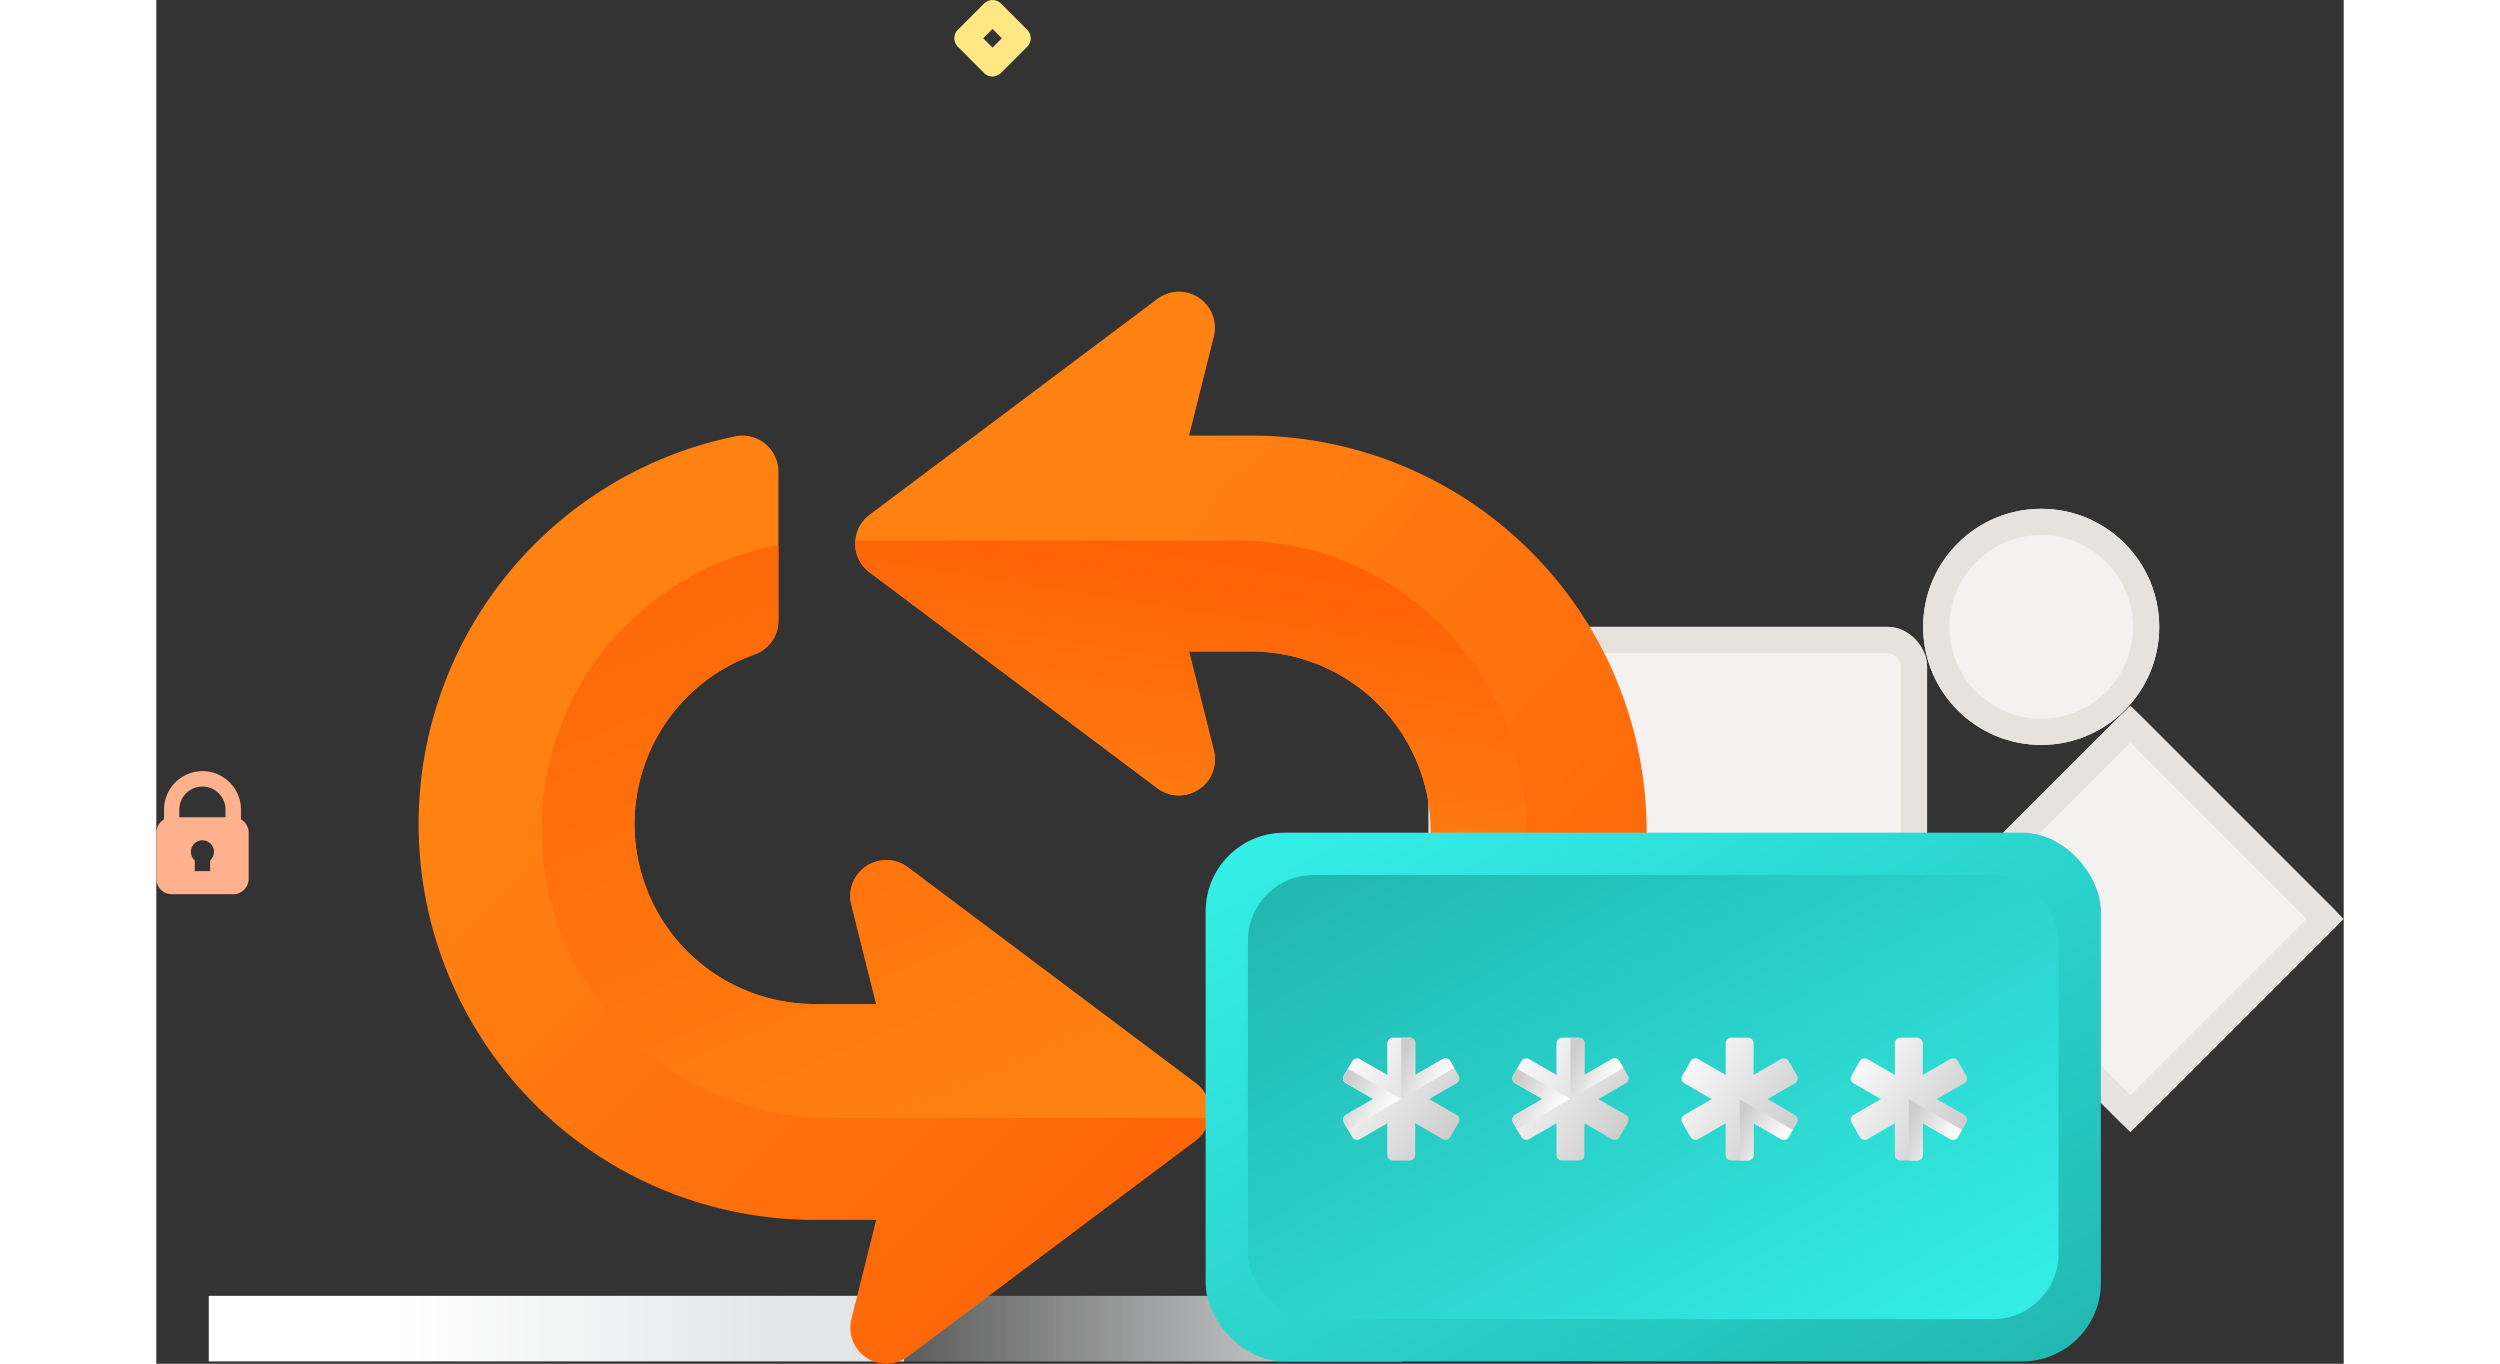 <?xml version="1.0" encoding="utf-8"?>

<!--
 * Copyright (c) 2020, WSO2 Inc. (http://www.wso2.org) All Rights Reserved.
 *
 * WSO2 Inc. licenses this file to you under the Apache License,
 * Version 2.0 (the "License"); you may not use this file except
 * in compliance with the License.
 * You may obtain a copy of the License at
 *
 *     http://www.apache.org/licenses/LICENSE-2.0
 *
 * Unless required by applicable law or agreed to in writing,
 * software distributed under the License is distributed on an
 * "AS IS" BASIS, WITHOUT WARRANTIES OR CONDITIONS OF ANY
 * KIND, either express or implied. See the License for the
 * specific language governing permissions and limitations
 * under the License.
-->

<svg xmlns="http://www.w3.org/2000/svg" xmlns:xlink="http://www.w3.org/1999/xlink" width="166.764" height="90.971"
     viewBox="0 0 166.764 103.971">
    <rect x="0" y="0" width="166.764" height="103.971" fill="#333333" stroke="none"/>
    <defs>
        <linearGradient id="linear-gradient" x1="0.274" y1="0.5" x2="1" y2="0.5" gradientUnits="objectBoundingBox">
            <stop offset="0" stop-color="#fff"/>
            <stop offset="1" stop-color="#dbdddf"/>
        </linearGradient>
        <linearGradient id="linear-gradient-2" x1="0.274" y1="0.5" x2="1" y2="0.5" gradientUnits="objectBoundingBox">
            <stop offset="0" stop-color="#fff" stop-opacity="0"/>
            <stop offset="1" stop-color="#dbdddf"/>
        </linearGradient>
        <linearGradient id="linear-gradient-3" x1="0.92" y1="1" x2="0.253" y2="0.308" gradientUnits="objectBoundingBox">
            <stop offset="0" stop-color="#fe6206"/>
            <stop offset="1" stop-color="#ff8112"/>
        </linearGradient>
        <linearGradient id="linear-gradient-4" x1="0.772" y1="1.032" x2="0.174" y2="0.331"
                        gradientUnits="objectBoundingBox">
            <stop offset="0" stop-color="#fe6306"/>
            <stop offset="1" stop-color="#ff8112"/>
        </linearGradient>
        <linearGradient id="linear-gradient-5" x1="0.172" y1="-0.176" x2="0.753" y2="1"
                        xlink:href="#linear-gradient-4"/>
        <linearGradient id="linear-gradient-6" x1="0.598" y1="0.044" x2="0.5" y2="0.574"
                        xlink:href="#linear-gradient-3"/>
        <linearGradient id="linear-gradient-7" x2="1" y2="1" gradientUnits="objectBoundingBox">
            <stop offset="0" stop-color="#34f1e9"/>
            <stop offset="1" stop-color="#22b7b1"/>
        </linearGradient>
        <linearGradient id="linear-gradient-8" x1="1.015" y1="1" x2="0.029" y2="0.06" gradientUnits="objectBoundingBox">
            <stop offset="0" stop-color="#34f0e8"/>
            <stop offset="1" stop-color="#22b8b2"/>
        </linearGradient>
        <linearGradient id="linear-gradient-9" x1="0.931" y1="0.856" x2="-0.099" y2="0.181"
                        gradientUnits="objectBoundingBox">
            <stop offset="0" stop-color="#ccc"/>
            <stop offset="1" stop-color="#fff"/>
        </linearGradient>
        <linearGradient id="linear-gradient-10" x1="0" y1="0.346" x2="0.789" y2="0.772"
                        xlink:href="#linear-gradient-9"/>
    </defs>
    <g id="change-password-mini" transform="translate(-223 -98.209)">
        <g id="Rectangle_475" data-name="Rectangle 475" transform="translate(320 146)" fill="#f4f2f1" stroke="#e6e3df"
           stroke-width="2">
            <rect width="38" height="38" rx="3" stroke="none"/>
            <rect x="1" y="1" width="36" height="36" rx="2" fill="none"/>
        </g>
        <g id="Rectangle_476" data-name="Rectangle 476" transform="translate(357.236 168.264) rotate(-45)"
           fill="#f4f2f1" stroke="#e6e3df" stroke-width="2">
            <rect width="23" height="23" rx="1" stroke="none"/>
            <rect x="1" y="1" width="21" height="21" fill="none"/>
        </g>
        <g id="Ellipse_211" data-name="Ellipse 211" transform="translate(357.7 137)" fill="#f4f2f1" stroke="#e6e3df"
           stroke-width="2">
            <circle cx="9" cy="9" r="9" stroke="none"/>
            <circle cx="9" cy="9" r="8" fill="none"/>
        </g>
        <path id="Path_98"
              d="M141.064,46.254a.914.914,0,0,1-.645-.267l-2-2.005a.914.914,0,0,1,0-1.291l2-2a.914.914,0,0,1,1.291,0l2,2a.914.914,0,0,1,0,1.291l-2,2a.909.909,0,0,1-.645.267Zm-.711-2.917.711.711.711-.711-.711-.711Z"
              transform="translate(145.688 57.789)" fill="#ffe783"/>
        <path id="padlock"
              d="M70.9,3.681V2.932a2.932,2.932,0,1,0-5.864,0v.749a1.169,1.169,0,0,0-.586,1.01V8.209a1.174,1.174,0,0,0,1.173,1.173h4.691a1.174,1.174,0,0,0,1.173-1.173V4.691a1.169,1.169,0,0,0-.586-1.01ZM67.963,1.173a1.761,1.761,0,0,1,1.759,1.759v.586H66.2V2.932a1.761,1.761,0,0,1,1.759-1.759Zm.586,5.635v.815H67.377V6.808a.88.88,0,1,1,1.173,0Z"
              transform="translate(158.555 157)" fill="#ffb18d"/>
        <rect id="Rectangle_446" data-name="Rectangle 446" width="53" height="5" transform="translate(227 197)"
              fill="url(#linear-gradient)"/>
        <rect id="Rectangle_474" data-name="Rectangle 474" width="66" height="5" transform="translate(252 197)"
              fill="url(#linear-gradient-2)"/>
        <g id="Group_1283" data-name="Group 1283" transform="translate(-170 -238.254)">
            <g id="Arrow_129_" transform="translate(413 358.705)">
                <g id="Group_1284" data-name="Group 1284" transform="translate(33.28)">
                    <g id="Group_1283-2" data-name="Group 1283">
                        <path id="Path_2265" data-name="Path 2265"
                              d="M212.173,43.482h-4.714l1.891-7.564a2.743,2.743,0,0,0-4.307-2.858L183.1,49.517a2.741,2.741,0,0,0,0,4.387l21.942,16.457A2.743,2.743,0,0,0,209.35,67.5l-1.891-7.564h4.714a13.715,13.715,0,0,1,4.569,26.646,2.744,2.744,0,0,0-1.827,2.585v11.36a2.741,2.741,0,0,0,3.289,2.686,30.171,30.171,0,0,0-6.032-59.733Z"
                              transform="translate(-182.003 -32.514)" fill="url(#linear-gradient-3)"/>
                    </g>
                </g>
                <g id="Group_1286" data-name="Group 1286" transform="translate(0 10.966)">
                    <g id="Group_1285" data-name="Group 1285">
                        <path id="Path_2266" data-name="Path 2266"
                              d="M59.243,141.858,37.3,125.4a2.743,2.743,0,0,0-4.307,2.858l1.891,7.564H30.171A13.715,13.715,0,0,1,25.6,109.177a2.744,2.744,0,0,0,1.827-2.585V95.233a2.742,2.742,0,0,0-1.007-2.124,2.706,2.706,0,0,0-2.282-.562,30.171,30.171,0,0,0,6.032,59.733h4.714l-1.891,7.564A2.743,2.743,0,0,0,37.3,162.7l21.942-16.457a2.741,2.741,0,0,0,0-4.387Z"
                              transform="translate(0 -92.488)" fill="url(#linear-gradient-4)"/>
                    </g>
                </g>
            </g>
            <path id="Intersection_20" data-name="Intersection 20"
                  d="M22.009,43.661A22.01,22.01,0,0,1,18.047,0V5.742a2.744,2.744,0,0,1-1.826,2.585A13.715,13.715,0,0,0,20.79,34.972H25.5l-1.891-7.564A2.743,2.743,0,0,1,27.92,24.55L49.863,41.008a2.733,2.733,0,0,1,1.059,2.653Z"
                  transform="translate(422.381 378.034)" fill="url(#linear-gradient-5)"/>
            <path id="Intersection_21" data-name="Intersection 21"
                  d="M32.912,37.682A2.746,2.746,0,0,1,34.739,35.1,13.715,13.715,0,0,0,30.17,8.452H25.456l1.891,7.564a2.743,2.743,0,0,1-4.306,2.858L1.1,2.417A2.728,2.728,0,0,1,.009,0H29.137a22.01,22.01,0,0,1,3.776,43.694Z"
                  transform="translate(446.28 377.678)" fill="url(#linear-gradient-6)"/>
        </g>
        <g id="Group_1282" data-name="Group 1282" transform="translate(-1238 -1753.308)">
            <rect id="Rectangle_456" data-name="Rectangle 456" width="68.25" height="40.309" rx="6"
                  transform="translate(1541 1914.999)" fill="url(#linear-gradient-7)"/>
            <rect id="Rectangle_457" data-name="Rectangle 457" width="61.8" height="33.859" rx="5"
                  transform="translate(1544.225 1918.226)" fill="url(#linear-gradient-8)"/>
            <g id="Group_1151" data-name="Group 1151" transform="translate(1551.479 1930.626)">
                <path id="Path_2128" data-name="Path 2128"
                      d="M10.24,6.89,8.15,5.683l2.09-1.207a.425.425,0,0,0,.156-.582L9.758,2.788a.426.426,0,0,0-.582-.156L7.086,3.84V1.426A.425.425,0,0,0,6.66,1H5.383a.425.425,0,0,0-.426.426V3.84L2.867,2.633a.426.426,0,0,0-.582.156L1.647,3.895a.425.425,0,0,0,.156.582l2.09,1.207L1.8,6.89a.425.425,0,0,0-.156.582l.639,1.106a.426.426,0,0,0,.582.156l2.09-1.207V9.94a.425.425,0,0,0,.426.426H6.66a.425.425,0,0,0,.426-.426V7.526l2.09,1.207a.426.426,0,0,0,.582-.156L10.4,7.472a.425.425,0,0,0-.156-.582Z"
                      transform="translate(-1.587 -1)" fill="url(#linear-gradient-9)"/>
                <path id="Subtraction_24" data-name="Subtraction 24"
                      d="M0,4.682V0H.639a.426.426,0,0,1,.426.426V2.839l2.09-1.207a.422.422,0,0,1,.212-.058.43.43,0,0,1,.37.213l.3.516L0,4.681Z"
                      transform="translate(4.435 0)" fill="url(#linear-gradient-10)"/>
                <path id="Subtraction_26" data-name="Subtraction 26"
                      d="M.637,4.682H.043L0,0l4.053,2.34-.319.552a.425.425,0,0,1-.581.156L1.063,1.842V4.256a.417.417,0,0,1-.058.212A.427.427,0,0,1,.637,4.682Z"
                      transform="translate(4.436 4.69)" fill="url(#linear-gradient-10)"/>
                <path id="Subtraction_28" data-name="Subtraction 28"
                      d="M.375,4.644h0L.057,4.092a.426.426,0,0,1,.156-.581L2.3,2.3.213,1.1A.426.426,0,0,1,.057.941a.43.43,0,0,1,0-.427L.354,0,4.428,2.3.376,4.643Z"
                      transform="translate(0 2.365)" fill="url(#linear-gradient-10)"/>
            </g>
            <g id="Group_1154" data-name="Group 1154" transform="translate(1590.176 1930.626)">
                <path id="Path_2128-2" data-name="Path 2128"
                      d="M10.24,6.89,8.15,5.683l2.09-1.207a.425.425,0,0,0,.156-.582L9.758,2.788a.426.426,0,0,0-.582-.156L7.086,3.84V1.426A.425.425,0,0,0,6.66,1H5.383a.425.425,0,0,0-.426.426V3.84L2.867,2.633a.426.426,0,0,0-.582.156L1.647,3.895a.425.425,0,0,0,.156.582l2.09,1.207L1.8,6.89a.425.425,0,0,0-.156.582l.639,1.106a.426.426,0,0,0,.582.156l2.09-1.207V9.94a.425.425,0,0,0,.426.426H6.66a.425.425,0,0,0,.426-.426V7.526l2.09,1.207a.426.426,0,0,0,.582-.156L10.4,7.472a.425.425,0,0,0-.156-.582Z"
                      transform="translate(-1.587 -1)" fill="url(#linear-gradient-9)"/>
                <path id="Subtraction_24-2" data-name="Subtraction 24"
                      d="M0,4.682V0H.639a.426.426,0,0,1,.426.426V2.839l2.09-1.207a.422.422,0,0,1,.212-.058.43.43,0,0,1,.37.213l.3.516L0,4.681Z"
                      transform="translate(4.435 0)" fill="url(#linear-gradient-10)"/>
                <path id="Subtraction_26-2" data-name="Subtraction 26"
                      d="M.637,4.682H.043L0,0l4.053,2.34-.319.552a.425.425,0,0,1-.581.156L1.063,1.842V4.256a.417.417,0,0,1-.058.212A.427.427,0,0,1,.637,4.682Z"
                      transform="translate(4.436 4.69)" fill="url(#linear-gradient-10)"/>
                <path id="Subtraction_28-2" data-name="Subtraction 28"
                      d="M.375,4.644h0L.057,4.092a.426.426,0,0,1,.156-.581L2.3,2.3.213,1.1A.426.426,0,0,1,.057.941a.43.43,0,0,1,0-.427L.354,0,4.428,2.3.376,4.643Z"
                      transform="translate(0 2.365)" fill="url(#linear-gradient-10)"/>
            </g>
            <g id="Group_1152" data-name="Group 1152" transform="translate(1564.378 1930.626)">
                <path id="Path_2128-3" data-name="Path 2128"
                      d="M10.24,6.89,8.15,5.683l2.09-1.207a.425.425,0,0,0,.156-.582L9.758,2.788a.426.426,0,0,0-.582-.156L7.086,3.84V1.426A.425.425,0,0,0,6.66,1H5.383a.425.425,0,0,0-.426.426V3.84L2.867,2.633a.426.426,0,0,0-.582.156L1.647,3.895a.425.425,0,0,0,.156.582l2.09,1.207L1.8,6.89a.425.425,0,0,0-.156.582l.639,1.106a.426.426,0,0,0,.582.156l2.09-1.207V9.94a.425.425,0,0,0,.426.426H6.66a.425.425,0,0,0,.426-.426V7.526l2.09,1.207a.426.426,0,0,0,.582-.156L10.4,7.472a.425.425,0,0,0-.156-.582Z"
                      transform="translate(-1.587 -1)" fill="url(#linear-gradient-9)"/>
                <path id="Subtraction_24-3" data-name="Subtraction 24"
                      d="M0,4.682V0H.639a.426.426,0,0,1,.426.426V2.839l2.09-1.207a.422.422,0,0,1,.212-.058.43.43,0,0,1,.37.213l.3.516L0,4.681Z"
                      transform="translate(4.435 0)" fill="url(#linear-gradient-10)"/>
                <path id="Subtraction_26-3" data-name="Subtraction 26"
                      d="M.637,4.682H.043L0,0l4.053,2.34-.319.552a.425.425,0,0,1-.581.156L1.063,1.842V4.256a.417.417,0,0,1-.058.212A.427.427,0,0,1,.637,4.682Z"
                      transform="translate(4.436 4.69)" fill="url(#linear-gradient-10)"/>
                <path id="Subtraction_28-3" data-name="Subtraction 28"
                      d="M.375,4.644h0L.057,4.092a.426.426,0,0,1,.156-.581L2.3,2.3.213,1.1A.426.426,0,0,1,.057.941a.43.43,0,0,1,0-.427L.354,0,4.428,2.3.376,4.643Z"
                      transform="translate(0 2.365)" fill="url(#linear-gradient-10)"/>
            </g>
            <g id="Group_1153" data-name="Group 1153" transform="translate(1577.277 1930.626)">
                <path id="Path_2128-4" data-name="Path 2128"
                      d="M10.24,6.89,8.15,5.683l2.09-1.207a.425.425,0,0,0,.156-.582L9.758,2.788a.426.426,0,0,0-.582-.156L7.086,3.84V1.426A.425.425,0,0,0,6.66,1H5.383a.425.425,0,0,0-.426.426V3.84L2.867,2.633a.426.426,0,0,0-.582.156L1.647,3.895a.425.425,0,0,0,.156.582l2.09,1.207L1.8,6.89a.425.425,0,0,0-.156.582l.639,1.106a.426.426,0,0,0,.582.156l2.09-1.207V9.94a.425.425,0,0,0,.426.426H6.66a.425.425,0,0,0,.426-.426V7.526l2.09,1.207a.426.426,0,0,0,.582-.156L10.4,7.472a.425.425,0,0,0-.156-.582Z"
                      transform="translate(-1.587 -1)" fill="url(#linear-gradient-9)"/>
                <path id="Subtraction_24-4" data-name="Subtraction 24"
                      d="M0,4.682V0H.639a.426.426,0,0,1,.426.426V2.839l2.09-1.207a.422.422,0,0,1,.212-.058.43.43,0,0,1,.37.213l.3.516L0,4.681Z"
                      transform="translate(4.435 0)" fill="url(#linear-gradient-10)"/>
                <path id="Subtraction_26-4" data-name="Subtraction 26"
                      d="M.637,4.682H.043L0,0l4.053,2.34-.319.552a.425.425,0,0,1-.581.156L1.063,1.842V4.256a.417.417,0,0,1-.058.212A.427.427,0,0,1,.637,4.682Z"
                      transform="translate(4.436 4.69)" fill="url(#linear-gradient-10)"/>
                <path id="Subtraction_28-4" data-name="Subtraction 28"
                      d="M.375,4.644h0L.057,4.092a.426.426,0,0,1,.156-.581L2.3,2.3.213,1.1A.426.426,0,0,1,.057.941a.43.43,0,0,1,0-.427L.354,0,4.428,2.3.376,4.643Z"
                      transform="translate(0 2.365)" fill="url(#linear-gradient-10)"/>
            </g>
        </g>
    </g>
</svg>
